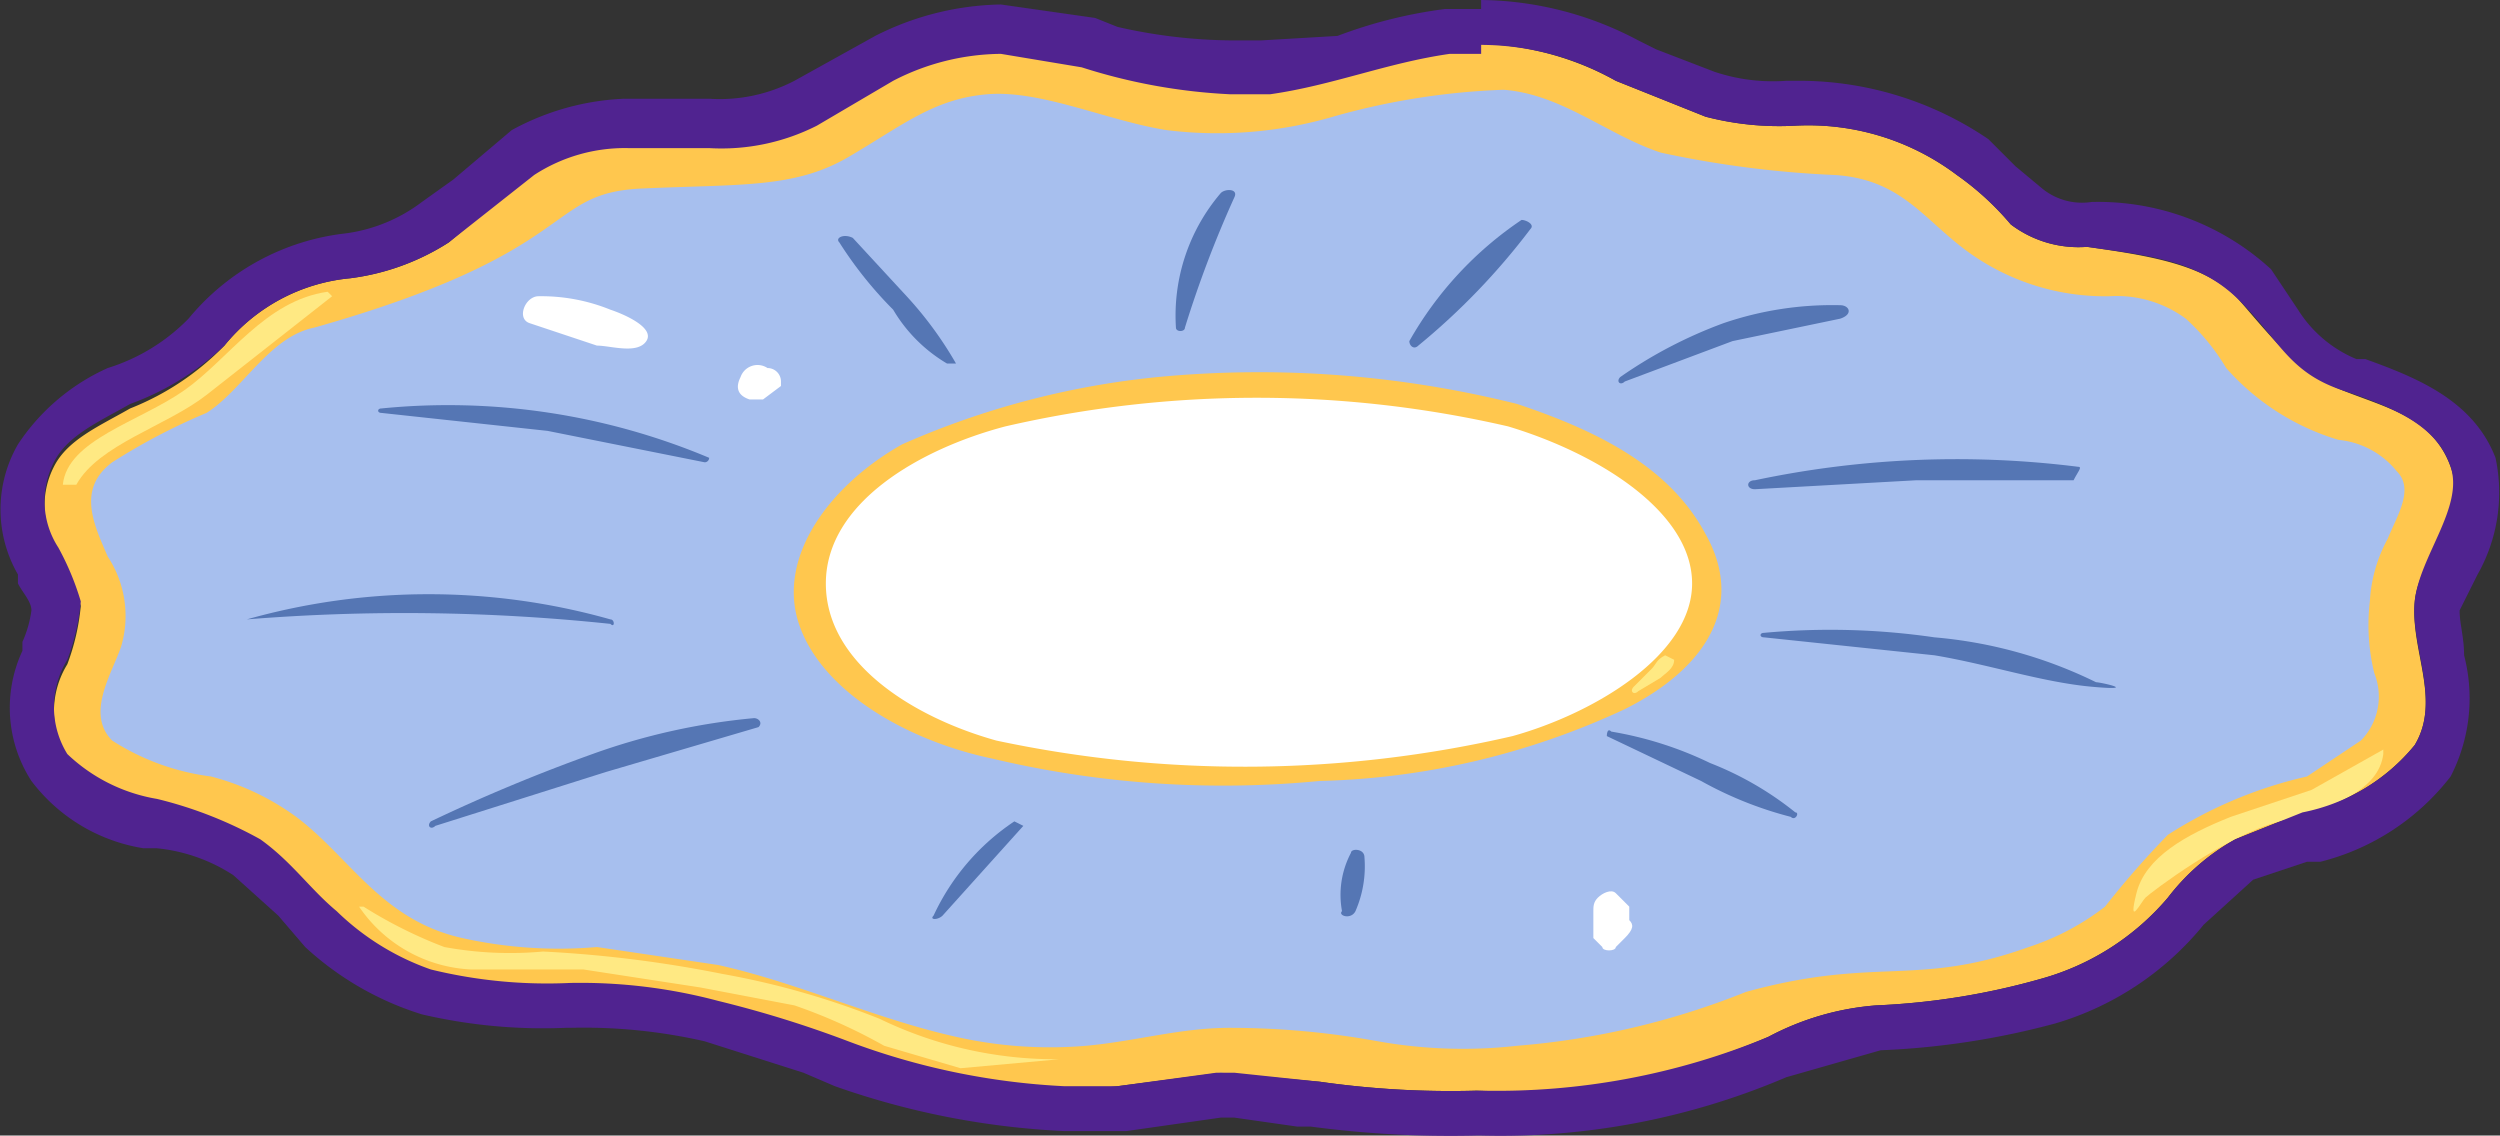 <svg xmlns="http://www.w3.org/2000/svg" viewBox="0 0 55.7 25.3"><rect x="0" y="0" width="55.7" height="25.3" fill="#333333" stroke="none"/><g id="Layer_2" data-name="Layer 2"><g id="Layer_1-2" data-name="Layer 1"><path d="M54,11.5c0-1-.9-1.5-2-2l-.6-.3A3.2,3.2,0,0,1,50,7.8a2,2,0,0,0-.8-.8,6.6,6.6,0,0,0-2.9-.8,2.1,2.1,0,0,1-1.7-.9l-1-1C41.8,3,39.1,4,37.1,3.1a25.9,25.9,0,0,0-2.9-1.4,6,6,0,0,0-3.5.5l-1.3.3a11.4,11.4,0,0,1-3.5,0l-1.3-.3a6,6,0,0,0-3.5-.5,15.7,15.7,0,0,0-2.9,1.4c-2,.9-4.8-.1-6.5,1.2a4.7,4.7,0,0,0-1,1A1.9,1.9,0,0,1,9,6.2,4.4,4.4,0,0,0,5.2,8,2.9,2.9,0,0,1,4.1,9.1l-.9.4c-1,.5-1.9,1-1.9,2s1,1.8.9,2.7-.3,1.1-.2,1.7a2.1,2.1,0,0,0,.6,1,8.3,8.3,0,0,0,2.7,1.2,4.7,4.7,0,0,1,1.2.7,8.1,8.1,0,0,1,1.2,1.4c1.5,1.7,4,1.7,6.4,1.8a11.8,11.8,0,0,1,3.9.8,18.7,18.7,0,0,0,4,1.3,20.7,20.7,0,0,0,5-.2h1.3a20.7,20.7,0,0,0,5,.2,18.7,18.7,0,0,0,4-1.3,11.7,11.7,0,0,1,3.8-.8c2.5-.1,5-.1,6.5-1.8a8.1,8.1,0,0,1,1.2-1.4,4.7,4.7,0,0,1,1.2-.7,7.7,7.7,0,0,0,2.6-1.2,1.7,1.7,0,0,0,.7-1c.1-.6-.2-1.1-.2-1.7S53.9,12.5,54,11.5Z" style="fill:#a7bfee"/><path d="M53.8,13.4c.1-1,1.2-1.9.8-3s-1.4-1.3-2.4-1.7-1.6-1.2-2.3-2-2-1-3.4-1.2A2.5,2.5,0,0,1,44.8,5a6.3,6.3,0,0,0-1.2-1.1A5.5,5.5,0,0,0,40,2.8a6.5,6.5,0,0,1-2-.2l-2-.8A6.5,6.5,0,0,0,32.3,1c-1.4.2-2.6.7-4,.9a9.9,9.9,0,0,1-4.2-.5,5.6,5.6,0,0,0-4.2.3l-1.7,1a4.7,4.7,0,0,1-2.4.5H14a3.7,3.7,0,0,0-2.1.6L10,5.4a5.3,5.3,0,0,1-2.2.8A4.1,4.1,0,0,0,5,7.7,6,6,0,0,1,2.9,9.1c-.7.4-1.4.7-1.7,1.3a1.9,1.9,0,0,0,.1,1.9,6.1,6.1,0,0,1,.5,1.2,5,5,0,0,1-.3,1.3,2,2,0,0,0,0,2.1,3.8,3.8,0,0,0,2,1,9.2,9.2,0,0,1,2.3.9c.7.5,1.1,1.1,1.7,1.6a5.7,5.7,0,0,0,2.1,1.3,10.9,10.9,0,0,0,3.1.3,11.9,11.9,0,0,1,3.3.4,24.6,24.6,0,0,1,2.9.9,11.2,11.2,0,0,0,6,.9l2.3-.3,2.2.2a20.6,20.6,0,0,0,3.5.2,14.7,14.7,0,0,0,6.5-1.2,6.1,6.1,0,0,1,2.4-.7,15.9,15.9,0,0,0,3.7-.6A5.7,5.7,0,0,0,48.3,20a4.9,4.9,0,0,1,1.5-1.3l1.5-.6a4.3,4.3,0,0,0,2.5-1.5C54.4,15.6,53.7,14.5,53.8,13.4ZM53.2,12a3.3,3.3,0,0,0-.4,1.4,4.5,4.5,0,0,0,.1,1.6,1.4,1.4,0,0,1-.3,1.5l-1.2.8a9.7,9.7,0,0,0-3.1,1.3,20,20,0,0,0-1.4,1.6,5.6,5.6,0,0,1-1.7.9c-2.5.9-3.4.2-6.3,1a17.4,17.4,0,0,1-5.1,1.2,10.8,10.8,0,0,1-3.1-.1,18.4,18.4,0,0,0-3.3-.3c-1.1,0-2.1.3-3.2.4a9.5,9.5,0,0,1-2.9-.2c-1.8-.4-3.5-1.2-5.3-1.6l-2.7-.4a9.9,9.9,0,0,1-3-.2c-1.8-.4-2.5-1.8-3.7-2.7a5.6,5.6,0,0,0-1.9-.9,5.3,5.3,0,0,1-2.2-.8c-.6-.6,0-1.5.2-2.1a2.4,2.4,0,0,0-.3-2c-.3-.7-.7-1.5.1-2.1A13.9,13.9,0,0,1,4.6,9.2C5.4,8.7,6,7.5,7,7.3c6-1.7,5.1-3,7.3-3.1s3.4,0,4.6-.7S20.8,2.2,22,2.1s2.7.6,4,.8a9.2,9.2,0,0,0,3.7-.3A15.9,15.9,0,0,1,33.5,2c1.3.1,2.3,1,3.5,1.4a23,23,0,0,0,3.9.5c1.4.1,1.9.9,2.8,1.6A5.2,5.2,0,0,0,47,6.6a2.6,2.6,0,0,1,1.7.5,4.8,4.8,0,0,1,.9,1.1,5.4,5.4,0,0,0,2.5,1.6,1.9,1.9,0,0,1,1.3.7C53.8,10.9,53.4,11.5,53.2,12Z" style="fill:#ffc74e"/><path d="M7.3,6.5C5.9,6.7,5.1,8,4.1,8.7S1.5,9.8,1.4,10.8h.3c.5-.9,2-1.3,2.9-2L7.4,6.6Z" style="fill:#ffe983"/><path d="M23.6,23.6a9,9,0,0,1-4-.9,17.9,17.9,0,0,0-3.5-1,27.3,27.3,0,0,0-4-.5,8.1,8.1,0,0,1-2.2-.1,10.1,10.1,0,0,1-1.8-.9H8a3.2,3.2,0,0,0,2.5,1.4H13l2.6.4,2.1.4a12.1,12.1,0,0,1,2,.9l1.7.5,2.2-.2Z" style="fill:#ffe983"/><path d="M38,11.9c-.8-1.5-2.4-2.3-4.2-2.9a23.7,23.7,0,0,0-8-.6,18.6,18.6,0,0,0-5.7,1.5c-1.6.9-2.8,2.5-2.3,4s2.4,2.6,4.3,3a22.3,22.3,0,0,0,7.3.5,17,17,0,0,0,6.8-1.6C38,14.9,38.9,13.5,38,11.9Zm-1.4,2.7c-1.3,1.1-3.5,1.5-5.3,1.9a26.4,26.4,0,0,1-6.3.2,8.8,8.8,0,0,1-5.4-1.8c-1.3-1.3-1-2.9.7-3.9S25,9.4,27.2,9.2h3.4c.4,0,.8.4,1.2.4s2.8.3,3.8,1.1S38.1,13.3,36.6,14.6Z" style="fill:#ffc74e"/><path d="M33.6,9.5a24.9,24.9,0,0,0-11.2,0c-1.9.5-4,1.7-4,3.5s2,3,3.8,3.5a26.5,26.5,0,0,0,11.5-.1c1.8-.5,4-1.8,4-3.4S35.6,10.1,33.6,9.5Z" style="fill:#fff"/><path d="M37.1,14.6c-.2.1-.2.2-.3.3l-.4.4c-.1.1,0,.2.1.1l.5-.3c.1-.1.3-.2.3-.4Z" style="fill:#ffe983"/><path d="M53.1,16.7l-1.6.9-1.8.6c-1,.4-1.9.9-2.1,1.7s.1.2.2.1,1.8-1.4,3-1.7,2.2-.7,2.3-1.5Z" style="fill:#ffe983"/><path d="M16.8,16a14.5,14.5,0,0,0-3.6.8,38.8,38.8,0,0,0-3.6,1.5c-.1.1,0,.2.1.1l3.8-1.2,3.4-1C17,16.1,16.9,16,16.8,16Z" style="fill:#5576b4"/><path d="M13.6,13.8a14.9,14.9,0,0,0-8.1,0h0a43.8,43.8,0,0,1,8.1.1C13.7,14,13.7,13.8,13.6,13.8Z" style="fill:#5576b4"/><path d="M15.8,10.2A15,15,0,0,0,8.5,9.1c-.1,0-.1.1,0,.1l3.7.4,3.5.7A.1.1,0,0,0,15.8,10.2Z" style="fill:#5576b4"/><path d="M21.3,8.1a8.3,8.3,0,0,0-1.1-1.5L19,5.3c-.2-.1-.4,0-.3.1a8.8,8.8,0,0,0,1.2,1.5,3.4,3.4,0,0,0,1.2,1.2Z" style="fill:#5576b4"/><path d="M27.2,4.3a4.2,4.2,0,0,0-1,3c0,.1.2.1.2,0a24.9,24.9,0,0,1,1.1-2.9C27.6,4.2,27.3,4.2,27.2,4.3Z" style="fill:#5576b4"/><path d="M33.9,4.9a8,8,0,0,0-2.5,2.7c0,.1.1.2.2.1a15.2,15.2,0,0,0,2.5-2.6C34.2,5,34,4.9,33.9,4.9Z" style="fill:#5576b4"/><path d="M41,6.8a7.5,7.5,0,0,0-2.6.4,10.1,10.1,0,0,0-2.3,1.2c-.1.1,0,.2.1.1l2.4-.9L41,7.1C41.3,7,41.2,6.8,41,6.8Z" style="fill:#5576b4"/><path d="M46.3,10.4a21.7,21.7,0,0,0-7.2.3c-.2,0-.2.2,0,.2l3.6-.2h3.5C46.3,10.5,46.4,10.4,46.3,10.4Z" style="fill:#5576b4"/><path d="M46.7,15.2a10.1,10.1,0,0,0-3.6-1,16.1,16.1,0,0,0-3.8-.1c-.1,0-.1.1,0,.1l3.8.4c1.2.2,2.4.6,3.5.7S46.8,15.2,46.7,15.2Z" style="fill:#5576b4"/><path d="M40,18.1A7.2,7.2,0,0,0,38.1,17a8.1,8.1,0,0,0-2.2-.7c-.1-.1-.1.1-.1.1l2.1,1a8.4,8.4,0,0,0,2,.8C40,18.3,40.1,18.1,40,18.1Z" style="fill:#5576b4"/><path d="M22.6,18.3a5.1,5.1,0,0,0-1.8,2.1c-.1.1.1.1.2,0l1.8-2Z" style="fill:#5576b4"/><path d="M30.4,19.1c0-.2-.3-.2-.3-.1a2,2,0,0,0-.2,1.3c-.1.1.2.2.3,0A2.5,2.5,0,0,0,30.4,19.1Z" style="fill:#5576b4"/><path d="M13.6,6.9A4.1,4.1,0,0,0,12,6.6c-.3,0-.5.5-.2.6l1.5.5c.3,0,.9.2,1.1-.1S13.9,7,13.6,6.9Z" style="fill:#fff"/><path d="M17.4,8.5h0a.3.3,0,0,0-.3-.3.4.4,0,0,0-.6.2c-.1.2-.1.4.2.5H17l.4-.3Z" style="fill:#fff"/><path d="M36.3,20.5v-.3l-.3-.3c-.1-.1-.3,0-.4.1s-.1.2-.1.3v.6h0l.2.2c0,.1.3.1.3,0l.2-.2h0C36.4,20.7,36.4,20.6,36.3,20.5Z" style="fill:#fff"/><path d="M33,1a6.1,6.1,0,0,1,3,.8l2,.8a6.5,6.5,0,0,0,2,.2,5.5,5.5,0,0,1,3.6,1.1A6.3,6.3,0,0,1,44.8,5a2.5,2.5,0,0,0,1.7.5c1.4.2,2.5.3,3.4,1.2s1.1,1.6,2.3,2,2.1.8,2.4,1.7-.7,2-.8,3,.6,2.2,0,3.2a4.3,4.3,0,0,1-2.5,1.5l-1.5.6A4.9,4.9,0,0,0,48.3,20a5.7,5.7,0,0,1-2.8,1.8,15.9,15.9,0,0,1-3.7.6,6.1,6.1,0,0,0-2.4.7A15.8,15.8,0,0,1,33,24.3h-.1a20.6,20.6,0,0,1-3.5-.2l-1.9-.2h-.4l-2.2.3H23.7a15.8,15.8,0,0,1-4.8-1,24.6,24.6,0,0,0-2.9-.9,11.9,11.9,0,0,0-3.3-.4,10.9,10.9,0,0,1-3.1-.3,5.7,5.7,0,0,1-2.1-1.3c-.6-.5-1-1.1-1.7-1.6a9.2,9.2,0,0,0-2.3-.9,3.8,3.8,0,0,1-2-1,2,2,0,0,1,0-2.1,5,5,0,0,0,.3-1.3,6.1,6.1,0,0,0-.5-1.2,1.9,1.9,0,0,1-.1-1.9c.3-.6,1-.9,1.7-1.3A6,6,0,0,0,5,7.7,4.1,4.1,0,0,1,7.8,6.2,5.3,5.3,0,0,0,10,5.4l1.9-1.5A3.7,3.7,0,0,1,14,3.3h1.8a4.7,4.7,0,0,0,2.4-.5l1.7-1a5.3,5.3,0,0,1,2.4-.6l1.8.3a12.8,12.8,0,0,0,3.3.6h.9c1.4-.2,2.6-.7,4-.9H33m0-1h-.8a10.5,10.5,0,0,0-2.4.6L28.1.9h-.7A11.8,11.8,0,0,1,24.9.6L24.4.4,22.3.1a6.4,6.4,0,0,0-2.8.7l-.9.5-.9.5a3.6,3.6,0,0,1-1.9.4H13.9a5.7,5.7,0,0,0-2.5.7L10.1,4l-.7.5a3.6,3.6,0,0,1-1.7.7A5.3,5.3,0,0,0,4.2,7.1,4.3,4.3,0,0,1,2.4,8.2a4.7,4.7,0,0,0-2,1.7,2.9,2.9,0,0,0,0,2.9V13c.1.2.3.4.3.6a2.5,2.5,0,0,1-.2.7v.2a3,3,0,0,0,.2,2.9,3.9,3.9,0,0,0,2.5,1.5h.3a3.8,3.8,0,0,1,1.7.6l1,.9.6.7a6.8,6.8,0,0,0,2.6,1.5,11.9,11.9,0,0,0,3.2.3h.1a12.1,12.1,0,0,1,3,.3l2.2.7.7.3a17.8,17.8,0,0,0,5.1,1h1.4l2.1-.3h.3l1.4.2h.3a23.6,23.6,0,0,0,3.7.2H33A16.2,16.2,0,0,0,39.8,24l2.1-.6a17.6,17.6,0,0,0,3.9-.6,6.7,6.7,0,0,0,3.3-2.2l1.1-1,1.2-.4h.3a5.3,5.3,0,0,0,2.9-1.9,3.8,3.8,0,0,0,.3-2.7c0-.4-.1-.7-.1-1l.4-.8a3.7,3.7,0,0,0,.4-2.6c-.5-1.3-1.8-1.8-2.9-2.2h-.2a2.8,2.8,0,0,1-1.3-1.1L50.6,6a5.7,5.7,0,0,0-4-1.5,1.4,1.4,0,0,1-1.1-.3l-.6-.5-.6-.6A7.5,7.5,0,0,0,40,1.8h-.2a4.1,4.1,0,0,1-1.6-.2l-1.3-.5L36.5.9A7.6,7.6,0,0,0,33,0Z" style="fill:#502390"/></g></g></svg>
